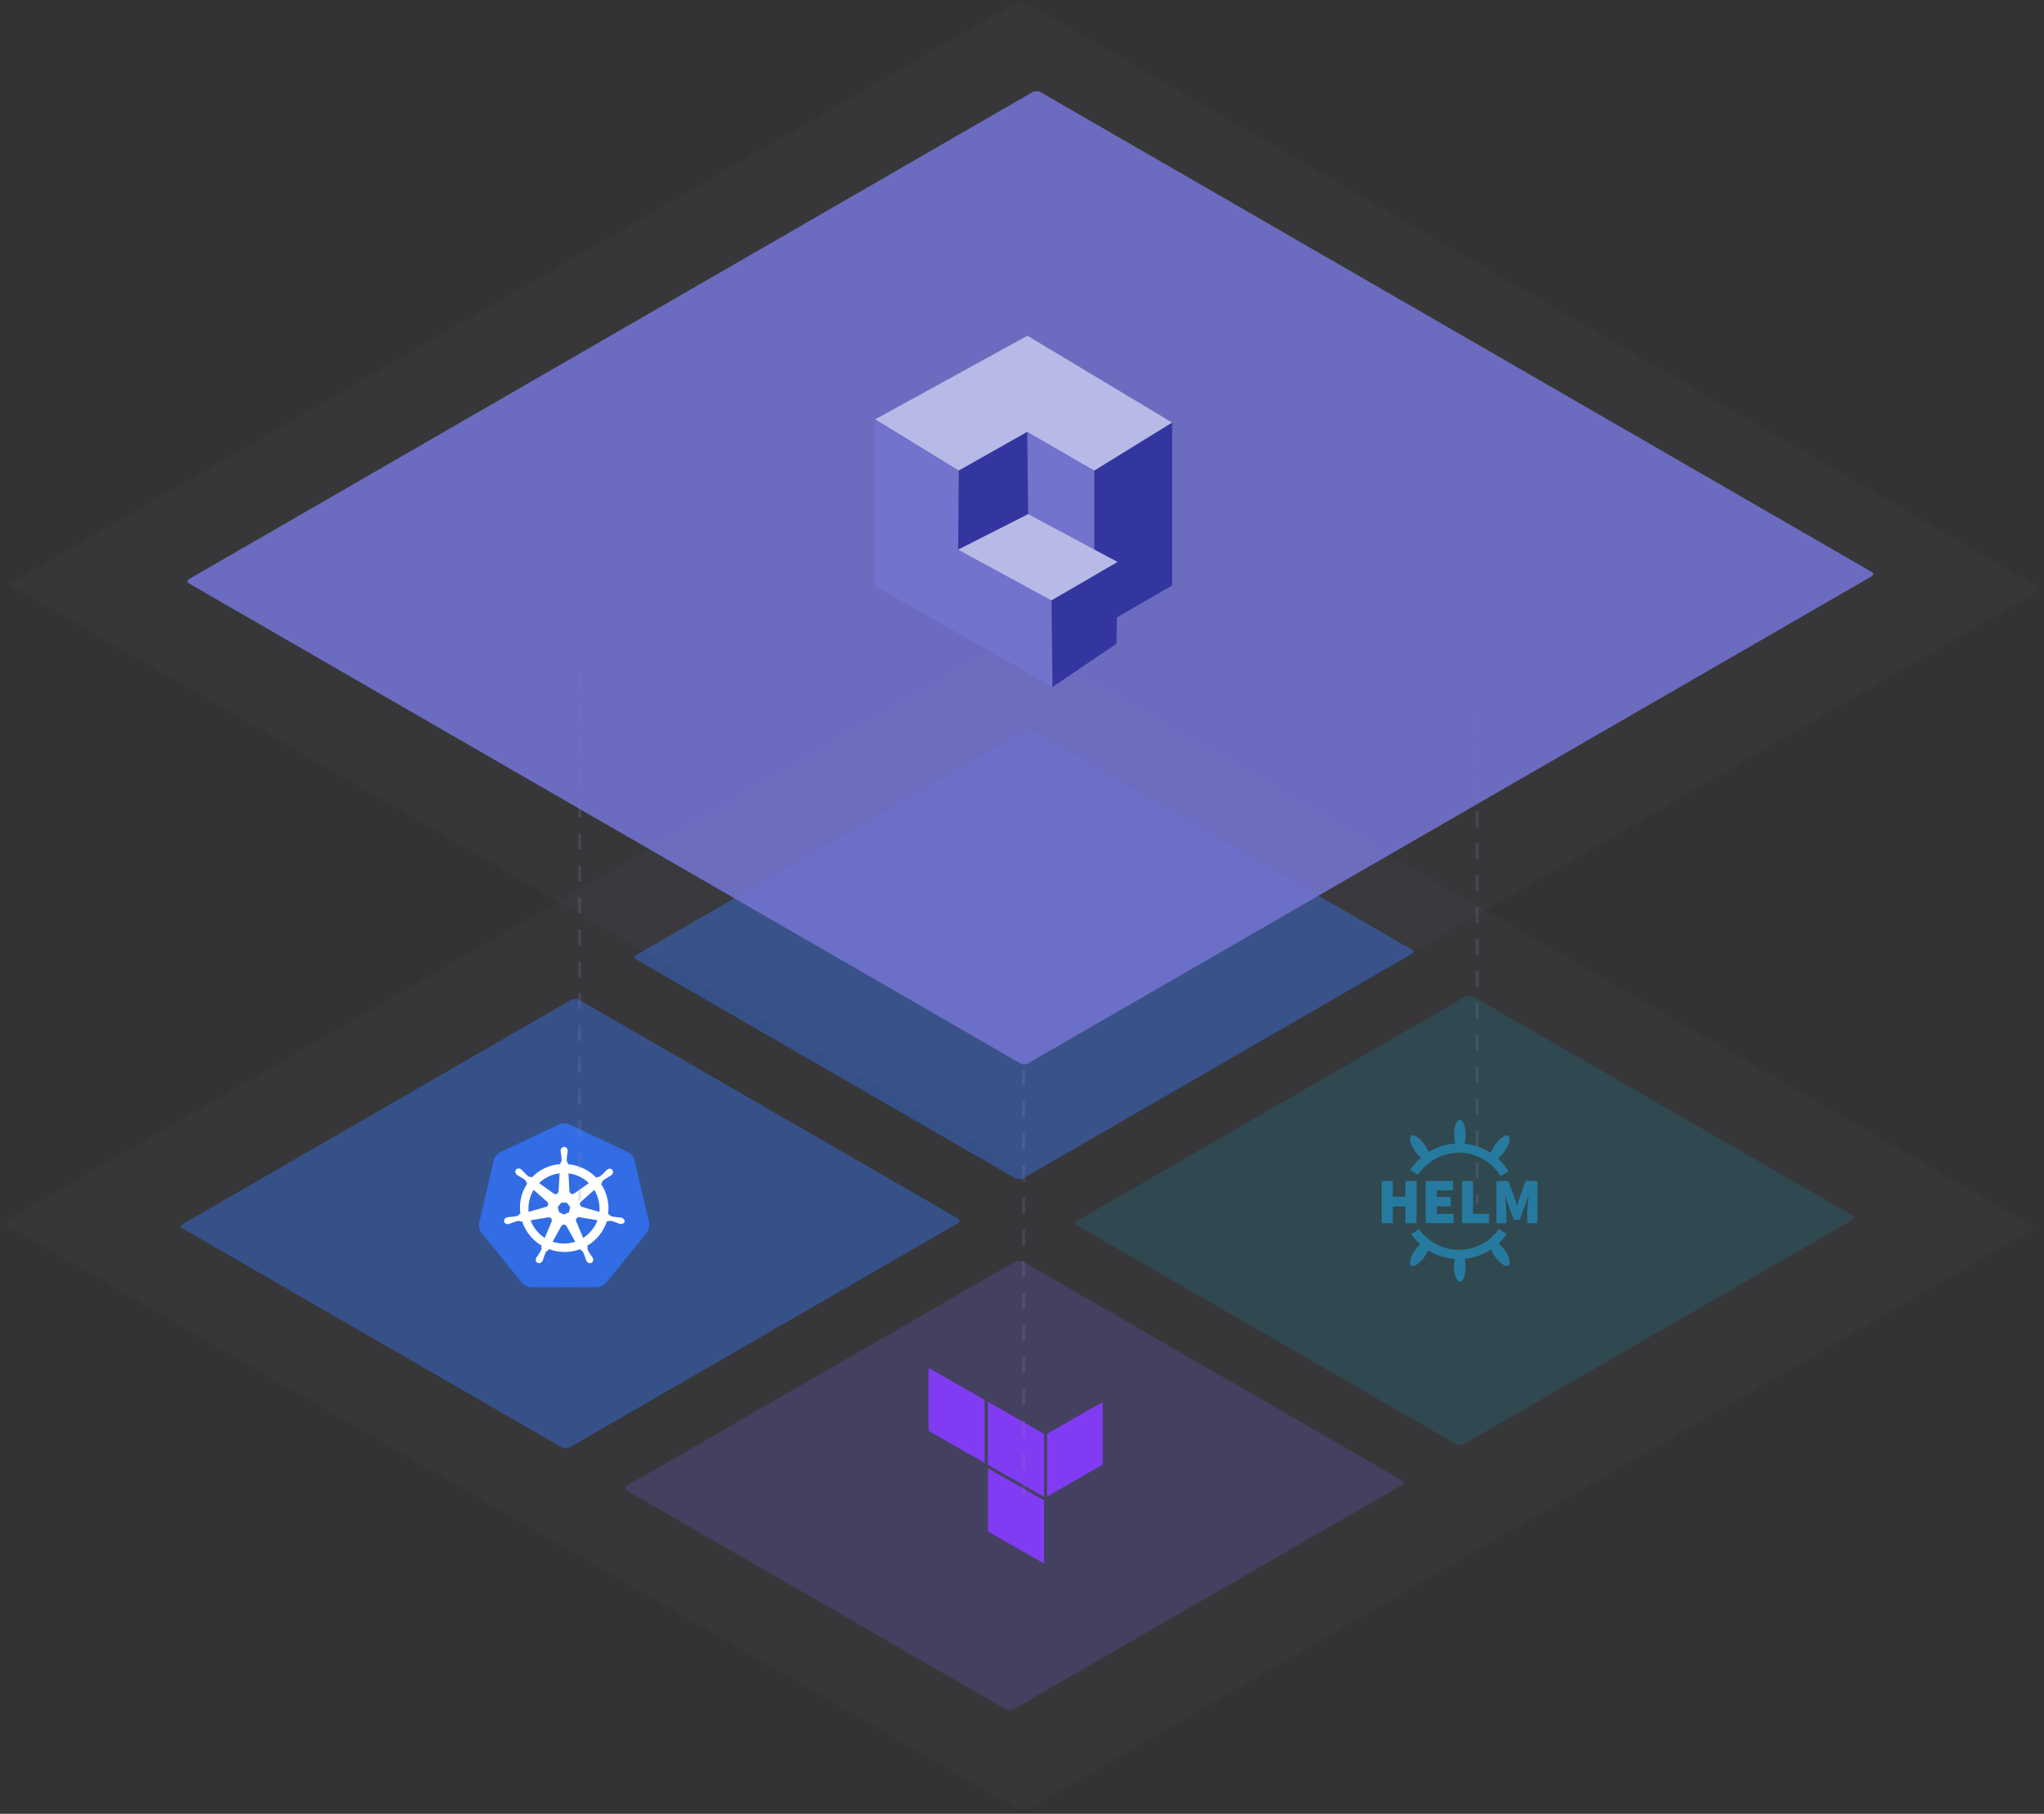 <svg width="640" height="568" viewBox="0 0 640 568" fill="none" xmlns="http://www.w3.org/2000/svg">
<rect x="0" y="0" width="640" height="568" fill="#333333" stroke="none"/>
<rect opacity="0.05" width="365.864" height="368.956" rx="1.44" transform="matrix(0.866 -0.5 0.866 0.5 0.87 382.92)" fill="#8686B3"/>
<rect opacity="0.4" width="143.282" height="139.874" rx="1.44" transform="matrix(0.866 -0.5 0.866 0.5 198 299.772)" fill="#357AFF"/>
<rect opacity="0.4" width="143.282" height="139.874" rx="1.44" transform="matrix(0.866 -0.5 0.866 0.5 56 384.019)" fill="#357AFF"/>
<rect opacity="0.4" width="143.282" height="139.874" rx="1.44" transform="matrix(0.866 -0.5 0.866 0.5 195 466.019)" fill="#594E9B"/>
<rect opacity="0.4" width="143.282" height="139.874" rx="1.44" transform="matrix(0.866 -0.5 0.866 0.5 336 383.019)" fill="#266371"/>
<path d="M456.662 350.757C456.782 350.676 456.922 350.63 457.067 350.625C457.212 350.62 457.355 350.657 457.48 350.73C457.834 350.979 458.107 351.328 458.263 351.732C458.588 352.511 458.787 353.336 458.852 354.178C458.986 355.514 458.883 356.864 458.546 358.165C461.491 358.445 464.324 359.441 466.798 361.065C467.194 359.95 467.773 358.909 468.511 357.984C469.142 357.131 469.932 356.406 470.836 355.85C471.031 355.717 471.251 355.625 471.483 355.581C471.715 355.538 471.953 355.543 472.183 355.597C472.363 355.698 472.51 355.851 472.603 356.036C472.696 356.221 472.732 356.43 472.707 356.635C472.653 357.459 472.426 358.262 472.04 358.992C471.327 360.466 470.298 361.766 469.025 362.798C470.312 363.968 471.426 365.316 472.333 366.8L469.852 368.308C468.51 366.098 466.628 364.266 464.384 362.982C462.14 361.699 459.606 361.007 457.021 360.97C454.436 360.934 451.884 361.555 449.604 362.775C447.325 363.995 445.393 365.774 443.989 367.945L441.552 366.37C442.477 364.949 443.594 363.663 444.872 362.548C443.807 361.602 442.926 360.467 442.277 359.2C441.847 358.429 441.583 357.577 441.503 356.699C441.475 356.5 441.499 356.298 441.572 356.111C441.646 355.925 441.767 355.761 441.923 355.635C442.111 355.554 442.316 355.519 442.52 355.531C442.725 355.543 442.923 355.602 443.101 355.704C443.878 356.1 444.569 356.645 445.137 357.308C446.061 358.317 446.798 359.483 447.312 360.751C449.829 359.207 452.685 358.299 455.633 358.105C455.311 356.826 455.212 355.501 455.341 354.188C455.405 353.361 455.597 352.549 455.908 351.78C456.06 351.376 456.321 351.022 456.662 350.757Z" fill="#277A9F"/>
<path d="M432.62 369.838H436.115V374.757H440.057V369.839H443.553V383.049H440.057V377.807H436.115V383.051H432.62V369.838Z" fill="#277A9F"/>
<path d="M446.401 369.838H454.936V372.763H449.898V374.836H454.206V377.762H449.898V380.118H455.139V383.043H446.401V369.838Z" fill="#277A9F"/>
<path d="M457.754 369.838H461.248V380.12H466.244V383.045H457.754V369.838Z" fill="#277A9F"/>
<path d="M468.537 369.838H472.276L474.022 374.577C474.406 375.563 474.654 376.591 474.975 377.597C475.044 377.512 475.092 377.413 475.116 377.307C475.319 376.598 475.53 375.889 475.753 375.184C476.38 373.402 477.009 371.62 477.639 369.839H481.38V383.049H478.205C478.15 381.02 478.199 378.99 478.35 376.966C478.43 376.105 478.571 375.25 478.644 374.387C478.549 374.509 478.48 374.649 478.442 374.798C477.623 377.209 476.755 379.602 475.84 381.978C475.22 381.965 474.6 381.978 473.98 381.978L472.38 377.675C472.068 376.769 471.767 375.844 471.462 374.929C471.423 374.737 471.342 374.557 471.225 374.4C471.46 376.059 471.607 377.729 471.664 379.404V383.054H468.537V369.838Z" fill="#277A9F"/>
<path d="M441.897 386.512L444.278 384.854C445.686 386.876 447.561 388.527 449.745 389.667C451.929 390.806 454.357 391.4 456.82 391.398C459.284 391.396 461.71 390.798 463.892 389.654C466.074 388.511 467.947 386.857 469.351 384.832L471.736 386.485C471.005 387.535 470.167 388.507 469.236 389.385C470.347 390.344 471.262 391.508 471.93 392.815C472.359 393.584 472.622 394.434 472.704 395.31C472.734 395.518 472.706 395.729 472.623 395.921C472.54 396.113 472.405 396.279 472.233 396.398C472.007 396.467 471.769 396.484 471.536 396.449C471.303 396.414 471.081 396.327 470.886 396.195C470.007 395.671 469.237 394.984 468.617 394.17C467.899 393.286 467.319 392.299 466.897 391.241C464.427 392.892 461.588 393.908 458.632 394.199C458.831 395.091 458.919 396.004 458.893 396.918C458.896 397.999 458.707 399.072 458.334 400.086C458.18 400.539 457.9 400.939 457.526 401.237C457.389 401.33 457.227 401.377 457.061 401.371C456.896 401.366 456.737 401.308 456.607 401.206C456.205 400.85 455.911 400.388 455.761 399.872C455.35 398.578 455.195 397.216 455.306 395.863C455.337 395.319 455.413 394.779 455.53 394.246C452.568 394.04 449.702 393.11 447.182 391.539C446.596 392.867 445.767 394.074 444.739 395.098C444.203 395.666 443.549 396.109 442.823 396.396C442.638 396.481 442.43 396.506 442.23 396.465C442.03 396.425 441.848 396.322 441.71 396.171C441.464 395.686 441.42 395.123 441.587 394.605C441.94 393.295 442.559 392.071 443.407 391.011C443.783 390.518 444.2 390.058 444.654 389.635C443.622 388.699 442.698 387.652 441.897 386.512Z" fill="#277A9F"/>
<path d="M309.343 439.002L326.906 449.042V468.761L309.343 458.711V439.002Z" fill="#813CF3"/>
<path d="M327.843 468.658L345.253 458.65V439.065L327.843 449.001V468.658Z" fill="#813CF3"/>
<path d="M290.746 448.084L308.312 458.123V438.416L290.746 428.375V448.084Z" fill="#813CF3"/>
<path d="M309.343 479.584L326.906 489.625V469.843L309.343 459.805V479.584Z" fill="#813CF3"/>
<path d="M166.636 403.135C165.358 403.135 164.152 402.572 163.336 401.553L150.917 386.26C150.101 385.241 149.781 383.94 150.101 382.674L154.536 363.586C154.82 362.32 155.671 361.3 156.843 360.738L174.797 352.23C175.365 351.949 176.004 351.809 176.643 351.809C177.281 351.809 177.92 351.949 178.488 352.231L196.443 360.703C197.613 361.265 198.465 362.285 198.749 363.55L203.184 382.639C203.468 383.905 203.184 385.206 202.368 386.225L189.949 401.518C189.133 402.502 187.926 403.099 186.649 403.099L166.636 403.135H166.636Z" fill="#326DE6"/>
<path d="M194.596 381.338C194.561 381.338 194.561 381.338 194.596 381.338H194.561C194.525 381.338 194.49 381.338 194.49 381.303C194.419 381.303 194.348 381.268 194.277 381.268C194.028 381.233 193.816 381.198 193.603 381.198C193.496 381.198 193.39 381.198 193.248 381.163H193.212C192.467 381.092 191.864 381.022 191.296 380.846C191.048 380.741 190.977 380.6 190.906 380.46C190.906 380.424 190.87 380.424 190.87 380.389L190.409 380.249C190.627 378.595 190.543 376.916 190.161 375.292C189.773 373.654 189.101 372.096 188.174 370.687L188.528 370.37V370.3C188.528 370.124 188.564 369.948 188.706 369.773C189.132 369.386 189.664 369.07 190.303 368.683C190.409 368.613 190.515 368.577 190.622 368.507C190.835 368.402 191.012 368.296 191.225 368.156C191.261 368.12 191.332 368.085 191.403 368.015C191.438 367.98 191.474 367.98 191.474 367.945C191.97 367.523 192.077 366.82 191.722 366.362C191.544 366.116 191.225 365.976 190.906 365.976C190.622 365.976 190.374 366.081 190.125 366.257L190.054 366.327C189.983 366.362 189.948 366.433 189.877 366.468C189.699 366.644 189.557 366.784 189.416 366.96C189.345 367.03 189.274 367.136 189.167 367.206C188.67 367.734 188.209 368.156 187.748 368.472C187.641 368.542 187.535 368.577 187.428 368.577C187.358 368.577 187.286 368.577 187.216 368.542H187.145L186.719 368.823C186.257 368.331 185.761 367.909 185.264 367.488C183.125 365.831 180.551 364.818 177.848 364.57L177.812 364.113L177.741 364.042C177.635 363.937 177.493 363.831 177.457 363.585C177.422 363.023 177.493 362.39 177.564 361.687V361.652C177.564 361.546 177.599 361.406 177.635 361.3C177.67 361.089 177.706 360.878 177.741 360.632V360.316C177.741 359.683 177.244 359.156 176.641 359.156C176.357 359.156 176.074 359.296 175.861 359.507C175.648 359.718 175.541 359.999 175.541 360.316V360.597C175.541 360.843 175.577 361.054 175.648 361.265C175.683 361.371 175.683 361.476 175.719 361.617V361.652C175.79 362.355 175.896 362.988 175.825 363.55C175.79 363.796 175.648 363.902 175.541 364.007L175.471 364.078L175.435 364.534C174.796 364.605 174.157 364.675 173.519 364.816C170.786 365.413 168.374 366.785 166.493 368.753L166.138 368.507H166.067C165.996 368.507 165.925 368.542 165.854 368.542C165.748 368.542 165.641 368.507 165.535 368.437C165.074 368.12 164.612 367.663 164.116 367.136C164.045 367.066 163.974 366.96 163.867 366.89C163.725 366.714 163.583 366.573 163.406 366.398C163.37 366.362 163.299 366.328 163.228 366.257C163.193 366.222 163.158 366.222 163.158 366.187C162.938 366.007 162.662 365.908 162.377 365.905C162.057 365.905 161.738 366.046 161.561 366.292C161.206 366.749 161.312 367.452 161.809 367.874C161.844 367.874 161.844 367.909 161.88 367.909C161.951 367.945 161.986 368.015 162.057 368.05C162.27 368.19 162.448 368.296 162.661 368.402C162.767 368.437 162.874 368.507 162.98 368.577C163.619 368.964 164.151 369.28 164.577 369.667C164.754 369.843 164.754 370.019 164.754 370.194V370.265L165.109 370.581C165.038 370.687 164.967 370.757 164.932 370.862C163.157 373.64 162.483 376.909 162.944 380.143L162.483 380.284C162.483 380.319 162.448 380.319 162.448 380.354C162.377 380.495 162.27 380.635 162.057 380.741C161.525 380.917 160.886 380.987 160.141 381.057H160.106C159.999 381.057 159.857 381.057 159.751 381.092C159.538 381.092 159.325 381.128 159.077 381.163C159.006 381.163 158.935 381.198 158.864 381.198C158.828 381.198 158.793 381.198 158.757 381.233C158.119 381.374 157.728 381.971 157.835 382.534C157.941 383.026 158.403 383.342 158.97 383.342C159.077 383.342 159.148 383.342 159.254 383.307C159.29 383.307 159.325 383.307 159.325 383.272C159.396 383.272 159.467 383.237 159.538 383.237C159.786 383.167 159.964 383.096 160.177 382.991C160.283 382.956 160.39 382.885 160.496 382.85H160.532C161.206 382.604 161.809 382.393 162.377 382.323H162.448C162.661 382.323 162.803 382.428 162.909 382.499C162.944 382.499 162.944 382.534 162.98 382.534L163.477 382.464C164.328 385.065 165.961 387.385 168.125 389.073C168.622 389.459 169.119 389.776 169.651 390.092L169.438 390.549C169.438 390.584 169.474 390.584 169.474 390.619C169.544 390.76 169.615 390.936 169.544 391.182C169.332 391.709 169.012 392.236 168.622 392.834V392.869C168.551 392.975 168.48 393.045 168.409 393.15C168.267 393.326 168.161 393.502 168.019 393.713C167.983 393.748 167.948 393.818 167.912 393.889C167.912 393.924 167.877 393.959 167.877 393.959C167.593 394.557 167.806 395.225 168.338 395.471C168.48 395.541 168.622 395.576 168.764 395.576C169.19 395.576 169.616 395.295 169.828 394.908C169.828 394.873 169.864 394.838 169.864 394.838C169.899 394.768 169.935 394.697 169.97 394.662C170.077 394.416 170.112 394.24 170.183 394.029L170.29 393.713C170.538 393.01 170.716 392.447 171.035 391.955C171.177 391.744 171.354 391.709 171.496 391.639C171.532 391.639 171.532 391.639 171.567 391.604L171.816 391.147C173.377 391.744 175.08 392.061 176.783 392.061C177.812 392.061 178.877 391.955 179.871 391.709C180.496 391.571 181.112 391.395 181.716 391.182L181.928 391.569C181.964 391.569 181.964 391.569 181.999 391.604C182.177 391.639 182.319 391.709 182.461 391.92C182.744 392.412 182.957 393.01 183.206 393.678V393.713L183.312 394.029C183.383 394.24 183.419 394.451 183.525 394.662C183.561 394.732 183.596 394.768 183.632 394.838C183.632 394.873 183.667 394.908 183.667 394.908C183.88 395.33 184.306 395.576 184.732 395.576C184.874 395.576 185.016 395.541 185.157 395.471C185.406 395.33 185.619 395.119 185.69 394.838C185.761 394.557 185.761 394.24 185.619 393.959C185.619 393.924 185.583 393.924 185.583 393.889C185.548 393.819 185.512 393.748 185.477 393.713C185.37 393.502 185.228 393.326 185.086 393.15C185.016 393.045 184.945 392.975 184.874 392.869V392.834C184.483 392.236 184.128 391.709 183.951 391.182C183.88 390.936 183.951 390.795 183.986 390.619C183.986 390.584 184.022 390.584 184.022 390.549L183.844 390.127C185.725 389.038 187.322 387.491 188.528 385.592C189.167 384.608 189.664 383.518 190.019 382.428L190.444 382.499C190.48 382.499 190.48 382.463 190.515 382.463C190.657 382.393 190.764 382.288 190.977 382.288H191.048C191.616 382.358 192.219 382.569 192.893 382.815H192.928C193.035 382.85 193.141 382.92 193.248 382.956C193.461 383.061 193.638 383.131 193.886 383.202C193.957 383.202 194.028 383.237 194.099 383.237C194.135 383.237 194.17 383.237 194.206 383.272C194.312 383.307 194.383 383.307 194.49 383.307C195.022 383.307 195.483 382.956 195.625 382.499C195.625 382.077 195.235 381.514 194.596 381.339V381.338ZM178.167 379.616L176.606 380.354L175.044 379.616L174.654 377.964L175.719 376.628H177.457L178.522 377.964L178.167 379.616H178.167ZM187.428 375.96C187.704 377.122 187.788 378.321 187.677 379.51L182.248 377.964C181.751 377.823 181.467 377.331 181.574 376.839C181.609 376.698 181.68 376.557 181.786 376.452L186.08 372.62C186.683 373.605 187.144 374.729 187.428 375.96V375.96ZM184.377 370.511L179.728 373.78C179.338 374.026 178.806 373.956 178.486 373.569C178.38 373.464 178.345 373.323 178.309 373.183L177.99 367.452C180.406 367.728 182.658 368.806 184.377 370.511ZM174.086 367.628C174.477 367.558 174.832 367.487 175.222 367.417L174.903 373.042C174.867 373.534 174.477 373.956 173.944 373.956C173.803 373.956 173.625 373.921 173.519 373.85L168.799 370.511C170.254 369.07 172.064 368.085 174.086 367.628V367.628ZM167.096 372.62L171.319 376.346C171.709 376.663 171.744 377.26 171.425 377.647C171.319 377.787 171.177 377.893 170.999 377.928L165.499 379.51C165.286 377.12 165.819 374.694 167.096 372.62ZM166.138 382.147L171.78 381.198C172.241 381.162 172.667 381.479 172.774 381.936C172.809 382.147 172.809 382.323 172.738 382.499L170.574 387.666C168.586 386.401 166.99 384.467 166.138 382.147H166.138ZM179.09 389.143C178.274 389.318 177.457 389.424 176.606 389.424C175.364 389.424 174.157 389.213 173.022 388.861L175.825 383.834C176.109 383.518 176.57 383.377 176.961 383.588C177.126 383.689 177.271 383.82 177.386 383.975L180.119 388.861C179.799 388.967 179.444 389.037 179.09 389.143H179.09ZM186.009 384.256C185.122 385.662 183.951 386.787 182.603 387.666L180.367 382.358C180.261 381.936 180.438 381.479 180.864 381.268C181.006 381.198 181.183 381.162 181.361 381.162L187.038 382.112C186.825 382.885 186.47 383.588 186.009 384.256Z" fill="white"/>
<line opacity="0.2" x1="181.5" y1="211" x2="181.5" y2="382" stroke="#8686B3" stroke-dasharray="5 5"/>
<line opacity="0.2" x1="462.5" y1="224" x2="462.5" y2="377" stroke="#8686B3" stroke-dasharray="5 5"/>
<line opacity="0.2" x1="320.5" y1="315" x2="320.5" y2="468" stroke="#8686B3" stroke-dasharray="5 5"/>
<rect opacity="0.05" width="365.864" height="368.956" rx="1.44" transform="matrix(0.866 -0.5 0.866 0.5 2.87 182.92)" fill="#8686B3"/>
<rect opacity="0.9" width="307.8" height="303.328" rx="1.44" transform="matrix(0.866 -0.5 0.866 0.5 58 182.026)" fill="#7173CD"/>
<path d="M342.582 147.379V197.496L367 183.34V132.314L342.582 147.379Z" fill="#33369F"/>
<path d="M321.706 105.136L274 131.33L300.152 147.38L321.63 135.267L342.582 147.38L367 132.314L321.706 105.136Z" fill="#B7B9E7"/>
<path d="M274 131.33L300.227 147.38L300.001 172.135L329.242 188.034L329.544 215.136L274 183.491V131.33Z" fill="#7173CD"/>
<path d="M321.63 135.267L342.581 147.379C342.581 147.379 342.638 172.471 342.638 172.092C344.16 172.827 321.931 161.006 321.931 161.006L321.63 135.267Z" fill="#7173CD"/>
<path d="M300 172.135L321.931 161.006L321.63 135.267L300.226 147.379L300 172.135Z" fill="#33369F"/>
<path d="M329.241 188.033L300 172.135L321.931 161.006L349.967 175.996L329.241 188.033Z" fill="#B7B9E7"/>
<path d="M329.545 215.136L349.592 201.585L349.968 175.996L329.243 188.033L329.545 215.136Z" fill="#33369F"/>
</svg>
